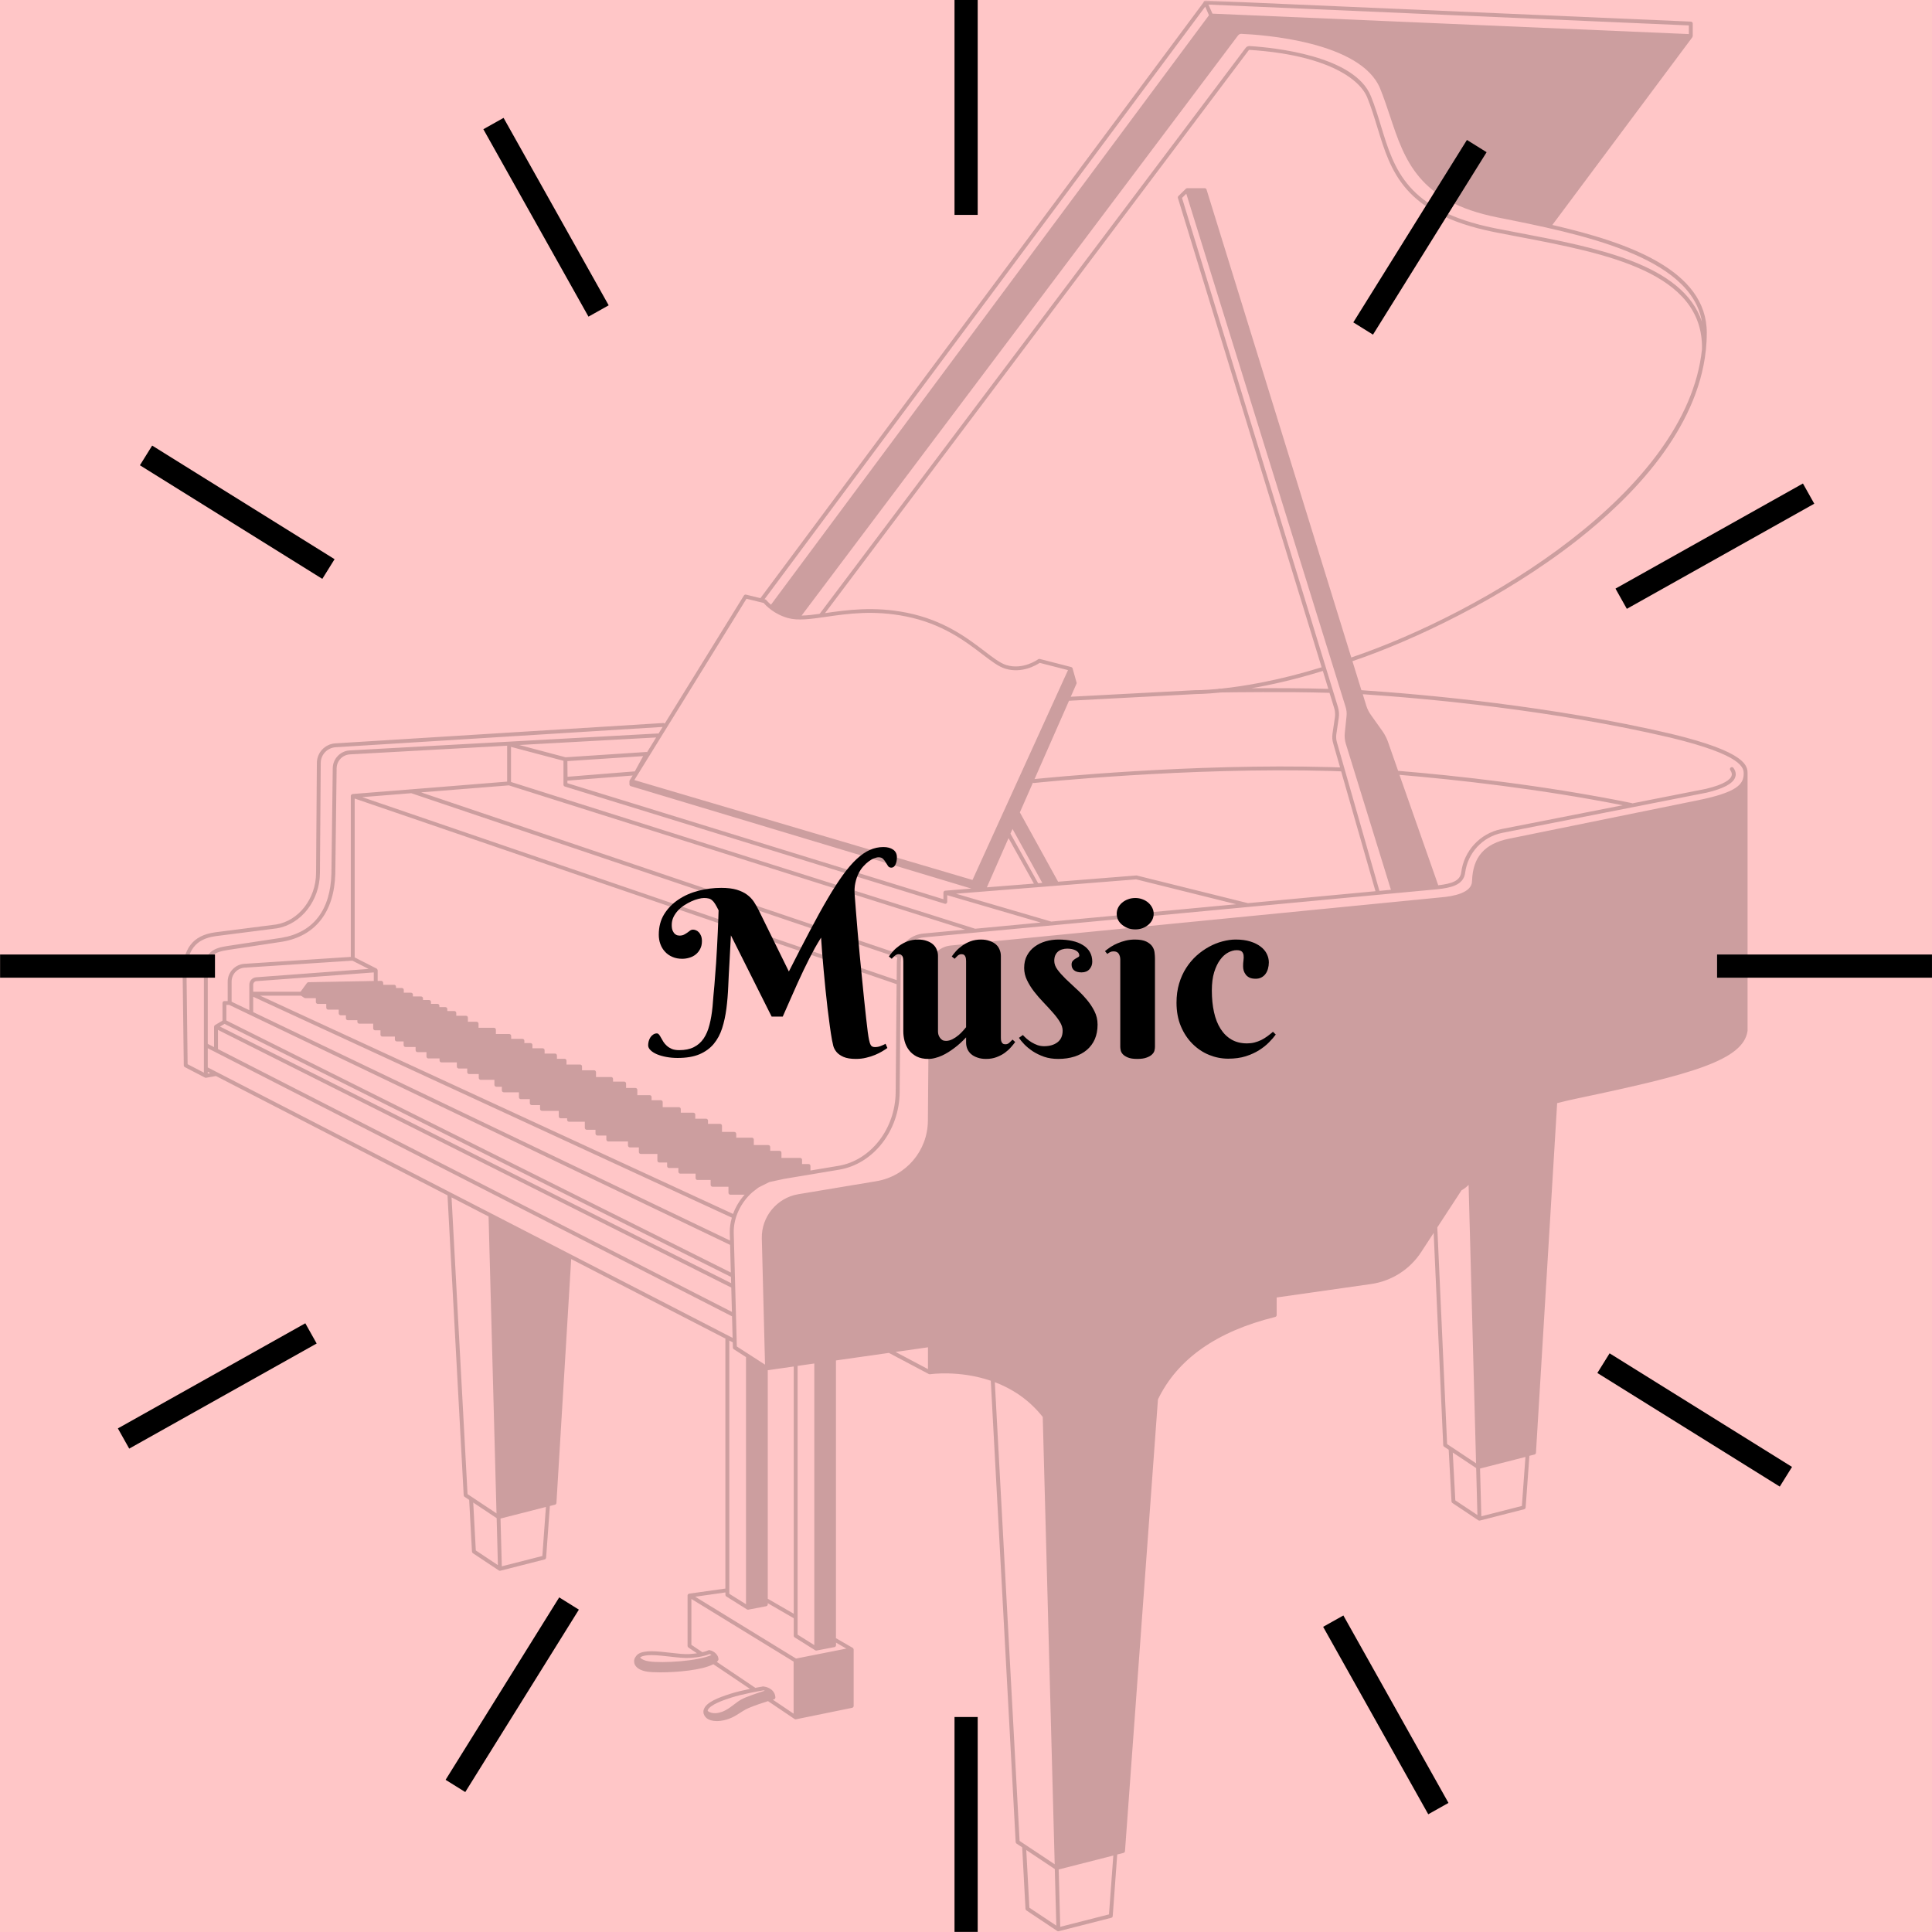 <svg xmlns="http://www.w3.org/2000/svg" xmlns:xlink="http://www.w3.org/1999/xlink" width="500" zoomAndPan="magnify" viewBox="0 0 375 375" height="500" preserveAspectRatio="xMidYMid meet" version="1.0"><defs><filter x="0%" y="0%" width="100%" height="100%" id="857bd4ec69"><feColorMatrix values="0 0 0 0 1 0 0 0 0 1 0 0 0 0 1 0 0 0 1 0" color-interpolation-filters="sRGB"/></filter><g/><clipPath id="3d677ca247"><path d="M 185.27 333.27 L 189.77 333.27 L 189.77 375 L 185.27 375 Z M 185.27 333.27 " clip-rule="nonzero"/></clipPath><clipPath id="a3a8fa9f82"><path d="M 185.27 0 L 189.77 0 L 189.77 41.73 L 185.27 41.73 Z M 185.27 0 " clip-rule="nonzero"/></clipPath><clipPath id="fa42c77f44"><path d="M 0 185.27 L 41.727 185.27 L 41.727 189.766 L 0 189.766 Z M 0 185.27 " clip-rule="nonzero"/></clipPath><clipPath id="f2f99ac2b5"><path d="M 333.266 185.27 L 374.996 185.27 L 374.996 189.766 L 333.266 189.766 Z M 333.266 185.27 " clip-rule="nonzero"/></clipPath><clipPath id="e60b71e253"><path d="M 86 310 L 113 310 L 113 348 L 86 348 Z M 86 310 " clip-rule="nonzero"/></clipPath><clipPath id="1b47e44c7f"><path d="M 112.359 312.43 L 90.297 347.855 L 86.48 345.477 L 108.543 310.051 Z M 112.359 312.43 " clip-rule="nonzero"/></clipPath><clipPath id="21ced4af18"><path d="M 262 27 L 289 27 L 289 65 L 262 65 Z M 262 27 " clip-rule="nonzero"/></clipPath><clipPath id="6328dec90b"><path d="M 288.551 29.543 L 266.488 64.965 L 262.668 62.586 L 284.73 27.164 Z M 288.551 29.543 " clip-rule="nonzero"/></clipPath><clipPath id="ef314950ac"><path d="M 27 86 L 65 86 L 65 113 L 27 113 Z M 27 86 " clip-rule="nonzero"/></clipPath><clipPath id="21b19aaed2"><path d="M 62.562 112.359 L 27.141 90.297 L 29.52 86.477 L 64.941 108.539 Z M 62.562 112.359 " clip-rule="nonzero"/></clipPath><clipPath id="c6900797f9"><path d="M 310 262 L 348 262 L 348 289 L 310 289 Z M 310 262 " clip-rule="nonzero"/></clipPath><clipPath id="e6c56584c8"><path d="M 345.453 288.547 L 310.027 266.484 L 312.406 262.668 L 347.832 284.73 Z M 345.453 288.547 " clip-rule="nonzero"/></clipPath><clipPath id="bc5d9a9b86"><path d="M 22 256 L 62 256 L 62 282 L 22 282 Z M 22 256 " clip-rule="nonzero"/></clipPath><clipPath id="a1be2e842e"><path d="M 61.465 260.773 L 25.066 281.184 L 22.863 277.262 L 59.262 256.848 Z M 61.465 260.773 " clip-rule="nonzero"/></clipPath><clipPath id="07cc43659f"><path d="M 313 93 L 353 93 L 353 119 L 313 119 Z M 313 93 " clip-rule="nonzero"/></clipPath><clipPath id="71e505c31a"><path d="M 352.148 97.77 L 315.75 118.184 L 313.551 114.258 L 349.949 93.848 Z M 352.148 97.77 " clip-rule="nonzero"/></clipPath><clipPath id="aa4a1bb508"><path d="M 93 22 L 119 22 L 119 62 L 93 62 Z M 93 22 " clip-rule="nonzero"/></clipPath><clipPath id="0987b24258"><path d="M 114.223 61.461 L 93.809 25.062 L 97.734 22.863 L 118.145 59.262 Z M 114.223 61.461 " clip-rule="nonzero"/></clipPath><clipPath id="c93f691364"><path d="M 256 313 L 282 313 L 282 353 L 256 353 Z M 256 313 " clip-rule="nonzero"/></clipPath><clipPath id="c980222383"><path d="M 277.223 352.148 L 256.812 315.75 L 260.738 313.547 L 281.148 349.945 Z M 277.223 352.148 " clip-rule="nonzero"/></clipPath><mask id="7d45105641"><g filter="url(#857bd4ec69)"><rect x="-37.5" width="450" fill="#000000" y="-37.5" height="450" fill-opacity="0.2"/></g></mask><clipPath id="c90900e43b"><path d="M 0.453 0 L 304.203 0 L 304.203 375 L 0.453 375 Z M 0.453 0 " clip-rule="nonzero"/></clipPath><clipPath id="83478638bf"><rect x="0" width="306" y="0" height="375"/></clipPath></defs><rect x="-37.5" width="450" fill="#ffffff" y="-37.5" height="450" fill-opacity="1"/><rect x="-37.5" width="450" fill="#ffc6c7" y="-37.5" height="450" fill-opacity="1"/><g clip-path="url(#3d677ca247)"><path fill="#000000" d="M 202.516 333.27 L 202.516 374.98 L 172.52 374.98 L 172.52 333.27 Z M 202.516 333.27 " fill-opacity="1" fill-rule="nonzero"/></g><g clip-path="url(#a3a8fa9f82)"><path fill="#000000" d="M 202.516 0 L 202.516 41.711 L 172.52 41.711 L 172.52 0 Z M 202.516 0 " fill-opacity="1" fill-rule="nonzero"/></g><g clip-path="url(#fa42c77f44)"><path fill="#000000" d="M 41.727 202.516 L 0.016 202.516 L 0.016 172.52 L 41.727 172.52 Z M 41.727 202.516 " fill-opacity="1" fill-rule="nonzero"/></g><g clip-path="url(#f2f99ac2b5)"><path fill="#000000" d="M 374.996 202.516 L 333.285 202.516 L 333.285 172.52 L 374.996 172.52 Z M 374.996 202.516 " fill-opacity="1" fill-rule="nonzero"/></g><g clip-path="url(#e60b71e253)"><g clip-path="url(#1b47e44c7f)"><path fill="#000000" d="M 123.184 319.172 L 101.129 354.578 L 75.668 338.719 L 97.719 303.312 Z M 123.184 319.172 " fill-opacity="1" fill-rule="nonzero"/></g></g><g clip-path="url(#21ced4af18)"><g clip-path="url(#6328dec90b)"><path fill="#000000" d="M 299.371 36.281 L 277.316 71.691 L 251.855 55.832 L 273.91 20.426 Z M 299.371 36.281 " fill-opacity="1" fill-rule="nonzero"/></g></g><g clip-path="url(#ef314950ac)"><g clip-path="url(#21b19aaed2)"><path fill="#000000" d="M 55.824 123.18 L 20.418 101.129 L 36.273 75.668 L 71.684 97.719 Z M 55.824 123.18 " fill-opacity="1" fill-rule="nonzero"/></g></g><g clip-path="url(#c6900797f9)"><g clip-path="url(#e6c56584c8)"><path fill="#000000" d="M 338.711 299.371 L 303.305 277.316 L 319.164 251.855 L 354.57 273.906 Z M 338.711 299.371 " fill-opacity="1" fill-rule="nonzero"/></g></g><g clip-path="url(#bc5d9a9b86)"><g clip-path="url(#a1be2e842e)"><path fill="#000000" d="M 67.699 271.895 L 31.316 292.297 L 16.645 266.133 L 53.027 245.73 Z M 67.699 271.895 " fill-opacity="1" fill-rule="nonzero"/></g></g><g clip-path="url(#07cc43659f)"><g clip-path="url(#71e505c31a)"><path fill="#000000" d="M 358.383 108.891 L 322 129.293 L 307.332 103.129 L 343.715 82.727 Z M 358.383 108.891 " fill-opacity="1" fill-rule="nonzero"/></g></g><g clip-path="url(#aa4a1bb508)"><g clip-path="url(#0987b24258)"><path fill="#000000" d="M 103.102 67.699 L 82.699 31.316 L 108.863 16.645 L 129.266 53.027 Z M 103.102 67.699 " fill-opacity="1" fill-rule="nonzero"/></g></g><g clip-path="url(#c93f691364)"><g clip-path="url(#c980222383)"><path fill="#000000" d="M 266.105 358.383 L 245.703 322 L 271.867 307.328 L 292.27 343.711 Z M 266.105 358.383 " fill-opacity="1" fill-rule="nonzero"/></g></g><g fill="#000000" fill-opacity="1"><g transform="translate(127.15, 205.177)"><g><path d="M 22.625 -7.859 L 14.719 -23.625 L 14.438 -18.328 C 14.344 -16.785 14.266 -15.254 14.203 -13.734 C 14.141 -12.223 14.02 -10.781 13.844 -9.406 C 13.664 -8.039 13.391 -6.77 13.016 -5.594 C 12.641 -4.426 12.098 -3.414 11.391 -2.562 C 10.68 -1.707 9.758 -1.035 8.625 -0.547 C 7.488 -0.066 6.07 0.172 4.375 0.172 C 3.625 0.172 2.906 0.109 2.219 -0.016 C 1.531 -0.141 0.922 -0.312 0.391 -0.531 C -0.129 -0.75 -0.547 -1.008 -0.859 -1.312 C -1.18 -1.613 -1.344 -1.938 -1.344 -2.281 C -1.344 -2.551 -1.305 -2.82 -1.234 -3.094 C -1.16 -3.363 -1.051 -3.609 -0.906 -3.828 C -0.758 -4.055 -0.578 -4.238 -0.359 -4.375 C -0.148 -4.52 0.086 -4.594 0.359 -4.594 C 0.516 -4.594 0.656 -4.508 0.781 -4.344 C 0.906 -4.188 1.031 -3.988 1.156 -3.75 C 1.289 -3.508 1.441 -3.25 1.609 -2.969 C 1.785 -2.688 2.008 -2.426 2.281 -2.188 C 2.551 -1.945 2.875 -1.742 3.25 -1.578 C 3.633 -1.422 4.113 -1.344 4.688 -1.344 C 5.812 -1.344 6.754 -1.535 7.516 -1.922 C 8.285 -2.305 8.922 -2.863 9.422 -3.594 C 9.922 -4.332 10.301 -5.223 10.562 -6.266 C 10.832 -7.305 11.031 -8.484 11.156 -9.797 C 11.219 -10.535 11.273 -11.242 11.328 -11.922 C 11.391 -12.598 11.453 -13.273 11.516 -13.953 C 11.578 -14.629 11.629 -15.312 11.672 -16 C 11.723 -16.695 11.781 -17.438 11.844 -18.219 C 11.914 -19.344 11.977 -20.414 12.031 -21.438 C 12.094 -22.457 12.141 -23.406 12.172 -24.281 C 12.211 -25.156 12.242 -25.941 12.266 -26.641 C 12.297 -27.348 12.316 -27.961 12.328 -28.484 C 12.078 -28.992 11.852 -29.406 11.656 -29.719 C 11.469 -30.031 11.27 -30.27 11.062 -30.438 C 10.863 -30.613 10.641 -30.727 10.391 -30.781 C 10.141 -30.844 9.844 -30.875 9.5 -30.875 C 9.195 -30.875 8.828 -30.816 8.391 -30.703 C 7.961 -30.598 7.52 -30.441 7.062 -30.234 C 6.602 -30.023 6.141 -29.77 5.672 -29.469 C 5.211 -29.176 4.801 -28.832 4.438 -28.438 C 4.082 -28.051 3.789 -27.625 3.562 -27.156 C 3.344 -26.688 3.234 -26.18 3.234 -25.641 C 3.234 -25.172 3.297 -24.797 3.422 -24.516 C 3.547 -24.242 3.691 -24.035 3.859 -23.891 C 4.023 -23.754 4.191 -23.664 4.359 -23.625 C 4.523 -23.594 4.645 -23.578 4.719 -23.578 C 5.094 -23.578 5.395 -23.641 5.625 -23.766 C 5.863 -23.891 6.078 -24.02 6.266 -24.156 C 6.453 -24.301 6.629 -24.43 6.797 -24.547 C 6.961 -24.672 7.16 -24.734 7.391 -24.734 C 7.555 -24.734 7.738 -24.691 7.938 -24.609 C 8.133 -24.535 8.316 -24.41 8.484 -24.234 C 8.66 -24.055 8.805 -23.82 8.922 -23.531 C 9.035 -23.25 9.094 -22.906 9.094 -22.5 C 9.094 -21.914 8.977 -21.41 8.75 -20.984 C 8.531 -20.555 8.238 -20.195 7.875 -19.906 C 7.52 -19.625 7.109 -19.414 6.641 -19.281 C 6.18 -19.145 5.727 -19.078 5.281 -19.078 C 4.57 -19.078 3.938 -19.195 3.375 -19.438 C 2.812 -19.676 2.332 -20.008 1.938 -20.438 C 1.539 -20.863 1.238 -21.359 1.031 -21.922 C 0.82 -22.492 0.719 -23.102 0.719 -23.75 C 0.719 -25.27 1.066 -26.598 1.766 -27.734 C 2.473 -28.867 3.398 -29.816 4.547 -30.578 C 5.691 -31.348 6.984 -31.914 8.422 -32.281 C 9.867 -32.656 11.336 -32.844 12.828 -32.844 C 14.035 -32.844 15.039 -32.723 15.844 -32.484 C 16.645 -32.242 17.316 -31.922 17.859 -31.516 C 18.398 -31.117 18.848 -30.648 19.203 -30.109 C 19.555 -29.566 19.879 -28.992 20.172 -28.391 L 25.969 -16.609 C 27.477 -19.586 28.852 -22.25 30.094 -24.594 C 31.332 -26.945 32.477 -29.016 33.531 -30.797 C 34.582 -32.586 35.566 -34.113 36.484 -35.375 C 37.398 -36.633 38.285 -37.66 39.141 -38.453 C 40.004 -39.254 40.852 -39.836 41.688 -40.203 C 42.531 -40.578 43.406 -40.766 44.312 -40.766 C 45.094 -40.766 45.723 -40.598 46.203 -40.266 C 46.691 -39.93 46.938 -39.438 46.938 -38.781 C 46.938 -38.195 46.836 -37.711 46.641 -37.328 C 46.453 -36.953 46.191 -36.766 45.859 -36.766 C 45.578 -36.766 45.363 -36.867 45.219 -37.078 C 45.07 -37.285 44.926 -37.516 44.781 -37.766 C 44.645 -38.016 44.473 -38.242 44.266 -38.453 C 44.066 -38.672 43.77 -38.781 43.375 -38.781 C 43.133 -38.781 42.848 -38.711 42.516 -38.578 C 42.18 -38.453 41.832 -38.254 41.469 -37.984 C 41.113 -37.723 40.758 -37.395 40.406 -37 C 40.051 -36.602 39.742 -36.141 39.484 -35.609 C 39.223 -35.086 39.02 -34.488 38.875 -33.812 C 38.727 -33.145 38.68 -32.406 38.734 -31.594 C 38.797 -30.676 38.879 -29.598 38.984 -28.359 C 39.086 -27.117 39.195 -25.789 39.312 -24.375 C 39.438 -22.969 39.566 -21.508 39.703 -20 C 39.848 -18.488 39.992 -17 40.141 -15.531 C 40.285 -14.07 40.426 -12.664 40.562 -11.312 C 40.707 -9.969 40.836 -8.75 40.953 -7.656 C 41.078 -6.562 41.188 -5.633 41.281 -4.875 C 41.383 -4.125 41.469 -3.613 41.531 -3.344 C 41.613 -2.914 41.727 -2.57 41.875 -2.312 C 42.02 -2.062 42.285 -1.938 42.672 -1.938 C 43.066 -1.938 43.438 -2.004 43.781 -2.141 C 44.133 -2.273 44.453 -2.422 44.734 -2.578 L 45.094 -1.766 C 44.82 -1.566 44.484 -1.348 44.078 -1.109 C 43.68 -0.867 43.223 -0.641 42.703 -0.422 C 42.18 -0.203 41.609 -0.02 40.984 0.125 C 40.367 0.281 39.703 0.359 38.984 0.359 C 37.973 0.359 37.172 0.227 36.578 -0.031 C 35.992 -0.289 35.547 -0.602 35.234 -0.969 C 34.922 -1.344 34.707 -1.738 34.594 -2.156 C 34.488 -2.582 34.406 -2.961 34.344 -3.297 C 34.207 -4.047 34.066 -4.945 33.922 -6 C 33.773 -7.051 33.629 -8.18 33.484 -9.391 C 33.348 -10.598 33.211 -11.844 33.078 -13.125 C 32.953 -14.406 32.832 -15.656 32.719 -16.875 C 32.613 -18.102 32.516 -19.258 32.422 -20.344 C 32.336 -21.426 32.27 -22.375 32.219 -23.188 C 31.77 -22.469 31.359 -21.773 30.984 -21.109 C 30.617 -20.441 30.258 -19.758 29.906 -19.062 C 29.551 -18.363 29.191 -17.633 28.828 -16.875 C 28.461 -16.113 28.078 -15.285 27.672 -14.391 C 27.273 -13.492 26.836 -12.508 26.359 -11.438 C 25.879 -10.375 25.352 -9.18 24.781 -7.859 Z M 22.625 -7.859 "/></g></g></g><g fill="#000000" fill-opacity="1"><g transform="translate(172.315, 205.177)"><g><path d="M 21.953 -3.828 C 21.953 -3.691 21.957 -3.547 21.969 -3.391 C 21.988 -3.242 22.023 -3.098 22.078 -2.953 C 22.141 -2.816 22.227 -2.703 22.344 -2.609 C 22.457 -2.523 22.629 -2.484 22.859 -2.484 C 23.129 -2.484 23.375 -2.582 23.594 -2.781 C 23.812 -2.977 24.02 -3.18 24.219 -3.391 L 24.734 -2.922 C 24.516 -2.617 24.238 -2.281 23.906 -1.906 C 23.582 -1.531 23.188 -1.172 22.719 -0.828 C 22.25 -0.492 21.711 -0.211 21.109 0.016 C 20.516 0.242 19.836 0.359 19.078 0.359 C 18.43 0.359 17.867 0.27 17.391 0.094 C 16.91 -0.07 16.504 -0.297 16.172 -0.578 C 15.848 -0.867 15.602 -1.207 15.438 -1.594 C 15.281 -1.977 15.203 -2.391 15.203 -2.828 L 15.203 -3.828 C 14.473 -3.035 13.703 -2.336 12.891 -1.734 C 12.547 -1.473 12.176 -1.219 11.781 -0.969 C 11.383 -0.719 10.973 -0.492 10.547 -0.297 C 10.117 -0.098 9.676 0.055 9.219 0.172 C 8.77 0.297 8.316 0.359 7.859 0.359 C 6.984 0.359 6.234 0.203 5.609 -0.109 C 4.992 -0.43 4.492 -0.848 4.109 -1.359 C 3.723 -1.867 3.441 -2.445 3.266 -3.094 C 3.098 -3.738 3.016 -4.383 3.016 -5.031 L 3.016 -18.641 C 3.016 -18.766 3.004 -18.906 2.984 -19.062 C 2.973 -19.219 2.938 -19.363 2.875 -19.5 C 2.82 -19.633 2.734 -19.742 2.609 -19.828 C 2.492 -19.922 2.328 -19.969 2.109 -19.969 C 1.848 -19.969 1.602 -19.867 1.375 -19.672 C 1.145 -19.473 0.941 -19.273 0.766 -19.078 L 0.219 -19.531 C 0.438 -19.844 0.707 -20.18 1.031 -20.547 C 1.363 -20.922 1.766 -21.273 2.234 -21.609 C 2.703 -21.953 3.238 -22.238 3.844 -22.469 C 4.457 -22.695 5.141 -22.812 5.891 -22.812 C 6.535 -22.812 7.098 -22.723 7.578 -22.547 C 8.066 -22.379 8.469 -22.156 8.781 -21.875 C 9.102 -21.594 9.344 -21.254 9.5 -20.859 C 9.664 -20.473 9.75 -20.062 9.75 -19.625 L 9.75 -4.938 C 9.75 -4.738 9.781 -4.531 9.844 -4.312 C 9.914 -4.102 10.016 -3.91 10.141 -3.734 C 10.266 -3.555 10.422 -3.41 10.609 -3.297 C 10.805 -3.191 11.035 -3.141 11.297 -3.141 C 11.723 -3.141 12.145 -3.25 12.562 -3.469 C 12.988 -3.688 13.379 -3.945 13.734 -4.25 C 14.086 -4.551 14.391 -4.848 14.641 -5.141 C 14.898 -5.43 15.086 -5.648 15.203 -5.797 L 15.203 -18.641 C 15.203 -18.766 15.191 -18.906 15.172 -19.062 C 15.16 -19.219 15.125 -19.363 15.062 -19.5 C 15.008 -19.633 14.926 -19.742 14.812 -19.828 C 14.695 -19.922 14.523 -19.969 14.297 -19.969 C 14.035 -19.969 13.789 -19.867 13.562 -19.672 C 13.344 -19.473 13.145 -19.273 12.969 -19.078 L 12.422 -19.531 C 12.641 -19.844 12.91 -20.18 13.234 -20.547 C 13.566 -20.922 13.969 -21.273 14.438 -21.609 C 14.906 -21.953 15.441 -22.238 16.047 -22.469 C 16.66 -22.695 17.336 -22.812 18.078 -22.812 C 18.723 -22.812 19.285 -22.723 19.766 -22.547 C 20.254 -22.379 20.66 -22.156 20.984 -21.875 C 21.305 -21.594 21.547 -21.254 21.703 -20.859 C 21.867 -20.473 21.953 -20.062 21.953 -19.625 Z M 21.953 -3.828 "/></g></g></g><g fill="#000000" fill-opacity="1"><g transform="translate(197.336, 205.177)"><g><path d="M 9.797 -21.047 C 9.461 -21.047 9.145 -21 8.844 -20.906 C 8.539 -20.82 8.27 -20.68 8.031 -20.484 C 7.801 -20.285 7.617 -20.035 7.484 -19.734 C 7.359 -19.441 7.297 -19.086 7.297 -18.672 C 7.297 -18.098 7.504 -17.531 7.922 -16.969 C 8.336 -16.406 8.859 -15.816 9.484 -15.203 C 10.109 -14.598 10.781 -13.969 11.5 -13.312 C 12.227 -12.664 12.898 -11.977 13.516 -11.25 C 14.141 -10.531 14.66 -9.758 15.078 -8.938 C 15.492 -8.125 15.703 -7.25 15.703 -6.312 C 15.703 -5.25 15.523 -4.305 15.172 -3.484 C 14.816 -2.672 14.305 -1.977 13.641 -1.406 C 12.973 -0.832 12.164 -0.395 11.219 -0.094 C 10.27 0.207 9.219 0.359 8.062 0.359 C 7.051 0.359 6.133 0.219 5.312 -0.062 C 4.5 -0.352 3.77 -0.707 3.125 -1.125 C 2.488 -1.551 1.941 -2 1.484 -2.469 C 1.035 -2.938 0.688 -3.359 0.438 -3.734 L 1.203 -4.281 C 1.398 -4.062 1.645 -3.82 1.938 -3.562 C 2.227 -3.312 2.551 -3.078 2.906 -2.859 C 3.27 -2.641 3.656 -2.457 4.062 -2.312 C 4.477 -2.176 4.895 -2.109 5.312 -2.109 C 6.375 -2.109 7.238 -2.359 7.906 -2.859 C 8.582 -3.367 8.922 -4.125 8.922 -5.125 C 8.922 -5.676 8.738 -6.25 8.375 -6.844 C 8.008 -7.438 7.547 -8.047 6.984 -8.672 C 6.43 -9.305 5.832 -9.957 5.188 -10.625 C 4.539 -11.301 3.938 -12 3.375 -12.719 C 2.82 -13.438 2.363 -14.176 2 -14.938 C 1.633 -15.695 1.453 -16.488 1.453 -17.312 C 1.453 -18.238 1.641 -19.047 2.016 -19.734 C 2.391 -20.422 2.883 -20.988 3.5 -21.438 C 4.125 -21.895 4.832 -22.238 5.625 -22.469 C 6.426 -22.695 7.254 -22.812 8.109 -22.812 C 9.086 -22.812 9.977 -22.723 10.781 -22.547 C 11.594 -22.367 12.285 -22.098 12.859 -21.734 C 13.441 -21.379 13.891 -20.93 14.203 -20.391 C 14.516 -19.848 14.672 -19.219 14.672 -18.5 C 14.672 -17.945 14.488 -17.461 14.125 -17.047 C 13.758 -16.641 13.25 -16.438 12.594 -16.438 C 11.957 -16.438 11.473 -16.57 11.141 -16.844 C 10.816 -17.113 10.656 -17.484 10.656 -17.953 C 10.656 -18.254 10.734 -18.492 10.891 -18.672 C 11.047 -18.848 11.219 -18.988 11.406 -19.094 C 11.594 -19.207 11.766 -19.305 11.922 -19.391 C 12.078 -19.473 12.156 -19.578 12.156 -19.703 C 12.156 -20.117 11.93 -20.445 11.484 -20.688 C 11.047 -20.926 10.484 -21.047 9.797 -21.047 Z M 9.797 -21.047 "/></g></g></g><g fill="#000000" fill-opacity="1"><g transform="translate(214.428, 205.177)"><g><path d="M 9.75 -1.984 C 9.75 -1.785 9.719 -1.551 9.656 -1.281 C 9.594 -1.008 9.438 -0.754 9.188 -0.516 C 8.945 -0.273 8.598 -0.07 8.141 0.094 C 7.691 0.27 7.082 0.359 6.312 0.359 C 5.531 0.359 4.922 0.266 4.484 0.078 C 4.047 -0.109 3.719 -0.32 3.5 -0.562 C 3.281 -0.812 3.145 -1.066 3.094 -1.328 C 3.039 -1.598 3.016 -1.816 3.016 -1.984 L 3.016 -18.938 C 3.016 -19.363 2.914 -19.734 2.719 -20.047 C 2.52 -20.359 2.188 -20.516 1.719 -20.516 C 1.469 -20.516 1.254 -20.473 1.078 -20.391 C 0.898 -20.305 0.707 -20.18 0.5 -20.016 L 0.047 -20.562 C 0.379 -20.844 0.754 -21.117 1.172 -21.391 C 1.586 -21.66 2.035 -21.895 2.516 -22.094 C 3.004 -22.301 3.523 -22.473 4.078 -22.609 C 4.641 -22.742 5.227 -22.812 5.844 -22.812 C 6.789 -22.812 7.531 -22.68 8.062 -22.422 C 8.594 -22.16 8.984 -21.844 9.234 -21.469 C 9.484 -21.102 9.629 -20.707 9.672 -20.281 C 9.723 -19.852 9.75 -19.477 9.75 -19.156 Z M 2.328 -27.812 C 2.328 -28.227 2.414 -28.617 2.594 -28.984 C 2.781 -29.359 3.039 -29.688 3.375 -29.969 C 3.707 -30.25 4.086 -30.469 4.516 -30.625 C 4.941 -30.789 5.414 -30.875 5.938 -30.875 C 6.438 -30.875 6.898 -30.789 7.328 -30.625 C 7.754 -30.469 8.129 -30.25 8.453 -29.969 C 8.773 -29.688 9.031 -29.359 9.219 -28.984 C 9.406 -28.617 9.5 -28.227 9.5 -27.812 C 9.5 -27.395 9.406 -27 9.219 -26.625 C 9.031 -26.258 8.773 -25.941 8.453 -25.672 C 8.129 -25.398 7.754 -25.18 7.328 -25.016 C 6.898 -24.859 6.438 -24.781 5.938 -24.781 C 5.414 -24.781 4.941 -24.859 4.516 -25.016 C 4.086 -25.18 3.707 -25.398 3.375 -25.672 C 3.039 -25.941 2.781 -26.258 2.594 -26.625 C 2.414 -27 2.328 -27.395 2.328 -27.812 Z M 2.328 -27.812 "/></g></g></g><g fill="#000000" fill-opacity="1"><g transform="translate(227.016, 205.177)"><g><path d="M 16.703 -15.203 C 16.242 -15.203 15.859 -15.27 15.547 -15.406 C 15.242 -15.551 15 -15.738 14.812 -15.969 C 14.625 -16.207 14.484 -16.469 14.391 -16.75 C 14.305 -17.039 14.266 -17.336 14.266 -17.641 C 14.266 -18.035 14.289 -18.414 14.344 -18.781 C 14.395 -19.156 14.398 -19.488 14.359 -19.781 C 14.316 -20.07 14.203 -20.305 14.016 -20.484 C 13.828 -20.66 13.492 -20.75 13.016 -20.75 C 12.492 -20.75 11.945 -20.598 11.375 -20.297 C 10.812 -20.004 10.297 -19.539 9.828 -18.906 C 9.359 -18.281 8.969 -17.473 8.656 -16.484 C 8.352 -15.492 8.203 -14.305 8.203 -12.922 C 8.203 -11.379 8.344 -9.973 8.625 -8.703 C 8.906 -7.441 9.332 -6.363 9.906 -5.469 C 10.477 -4.57 11.188 -3.879 12.031 -3.391 C 12.883 -2.898 13.883 -2.656 15.031 -2.656 C 15.539 -2.656 16.023 -2.711 16.484 -2.828 C 16.953 -2.953 17.391 -3.113 17.797 -3.312 C 18.203 -3.52 18.594 -3.758 18.969 -4.031 C 19.344 -4.301 19.707 -4.594 20.062 -4.906 L 20.609 -4.375 C 20.273 -3.914 19.844 -3.414 19.312 -2.875 C 18.781 -2.332 18.141 -1.82 17.391 -1.344 C 16.648 -0.875 15.781 -0.477 14.781 -0.156 C 13.789 0.156 12.656 0.312 11.375 0.312 C 10.102 0.312 8.863 0.066 7.656 -0.422 C 6.445 -0.922 5.375 -1.641 4.438 -2.578 C 3.5 -3.516 2.75 -4.648 2.188 -5.984 C 1.625 -7.328 1.344 -8.852 1.344 -10.562 C 1.344 -11.895 1.508 -13.125 1.844 -14.25 C 2.176 -15.375 2.633 -16.391 3.219 -17.297 C 3.801 -18.203 4.473 -19 5.234 -19.688 C 6.004 -20.375 6.812 -20.945 7.656 -21.406 C 8.508 -21.875 9.379 -22.223 10.266 -22.453 C 11.16 -22.691 12.016 -22.812 12.828 -22.812 C 13.91 -22.812 14.852 -22.688 15.656 -22.438 C 16.469 -22.188 17.141 -21.852 17.672 -21.438 C 18.211 -21.031 18.613 -20.555 18.875 -20.016 C 19.133 -19.484 19.266 -18.938 19.266 -18.375 C 19.266 -17.945 19.207 -17.535 19.094 -17.141 C 18.988 -16.754 18.828 -16.414 18.609 -16.125 C 18.398 -15.844 18.133 -15.617 17.812 -15.453 C 17.5 -15.285 17.129 -15.203 16.703 -15.203 Z M 16.703 -15.203 "/></g></g></g><g mask="url(#7d45105641)"><g transform="matrix(1, 0, 0, 1, 35, 0)"><g clip-path="url(#83478638bf)"><g clip-path="url(#c90900e43b)"><path fill="#000000" d="M 289.359 142.434 C 266.211 137.016 241.863 134.809 229.25 133.969 L 227.508 128.336 C 239.176 124.391 256.715 116.164 271.16 104.836 C 281.855 96.445 294.469 83.449 296.105 67.953 C 296.105 67.938 296.113 67.93 296.113 67.922 C 296.113 67.914 296.113 67.902 296.113 67.895 C 296.223 66.801 296.285 65.699 296.285 64.582 C 296.285 52.457 281.133 47.074 266.309 43.664 L 293.48 7.234 C 293.488 7.227 293.488 7.219 293.488 7.203 C 293.512 7.164 293.535 7.121 293.543 7.074 C 293.543 7.059 293.551 7.047 293.551 7.031 C 293.551 7.023 293.559 7.016 293.559 7.008 L 293.559 4.57 C 293.559 4.367 293.398 4.203 293.195 4.195 L 199.07 0.113 C 199.055 0.113 199.043 0.121 199.027 0.121 C 198.957 0.113 198.891 0.113 198.824 0.145 C 198.688 0.203 198.613 0.324 198.605 0.461 L 112.594 116.105 L 109.801 115.418 C 109.641 115.383 109.477 115.449 109.395 115.586 L 94.02 140.449 C 93.945 140.375 93.848 140.336 93.734 140.336 L 30.074 144.289 C 28.086 144.41 26.52 146.07 26.504 148.07 L 26.348 169.477 C 26.309 174.434 22.977 178.719 18.621 179.441 L 6.695 180.969 C 2.375 181.594 0.453 184.145 0.453 189.242 L 0.672 206.797 C 0.672 206.934 0.758 207.062 0.875 207.129 L 4.781 209.16 C 4.789 209.16 4.793 209.16 4.793 209.164 C 4.84 209.188 4.895 209.203 4.953 209.203 C 4.977 209.203 5 209.203 5.02 209.195 L 6.914 208.855 L 51.859 232.016 L 55.004 290.238 C 55.012 290.359 55.07 290.465 55.168 290.531 L 56.066 291.129 L 56.609 301.168 C 56.617 301.289 56.676 301.395 56.773 301.465 L 61.824 304.828 C 61.883 304.875 61.957 304.891 62.035 304.891 C 62.062 304.891 62.094 304.891 62.125 304.875 L 70.715 302.688 C 70.871 302.648 70.984 302.512 71 302.348 L 71.73 292.312 L 72.719 292.062 C 72.875 292.027 72.988 291.883 73.004 291.727 L 75.867 244.387 L 105.797 259.816 L 105.797 308.336 L 98.785 309.324 C 98.746 309.332 98.707 309.348 98.672 309.363 C 98.664 309.363 98.656 309.363 98.648 309.371 C 98.594 309.398 98.559 309.445 98.52 309.492 C 98.512 309.504 98.504 309.52 98.496 309.527 C 98.473 309.566 98.469 309.609 98.461 309.656 C 98.461 309.664 98.453 309.68 98.453 309.688 L 98.453 319.465 C 98.453 319.59 98.512 319.703 98.617 319.781 L 100.281 320.902 C 99.852 320.965 99.371 321.016 98.805 321.055 C 97.832 321.117 96.516 320.957 95.121 320.797 C 92.629 320.512 90.059 320.219 88.836 321.07 C 88.602 321.25 88.438 321.461 88.309 321.672 C 88.277 321.727 88.242 321.781 88.211 321.832 C 88.172 321.914 88.152 322 88.129 322.09 C 88.113 322.148 88.098 322.203 88.09 322.254 C 88.074 322.336 88.074 322.414 88.082 322.496 C 88.082 322.562 88.09 322.633 88.105 322.707 C 88.113 322.754 88.105 322.789 88.121 322.836 C 88.129 322.875 88.152 322.91 88.168 322.957 C 88.172 322.973 88.172 322.988 88.172 322.992 C 88.18 323.008 88.188 323.023 88.195 323.047 C 88.219 323.105 88.25 323.168 88.285 323.219 C 88.309 323.258 88.332 323.297 88.363 323.332 C 88.398 323.379 88.43 323.43 88.469 323.477 C 88.504 323.523 88.551 323.566 88.594 323.605 C 88.633 323.645 88.672 323.672 88.707 323.711 C 88.77 323.762 88.828 323.809 88.898 323.855 C 88.934 323.875 88.965 323.898 89.004 323.922 C 89.078 323.973 89.168 324.02 89.25 324.059 C 89.281 324.074 89.312 324.086 89.348 324.102 C 89.445 324.148 89.547 324.188 89.652 324.223 C 89.68 324.238 89.711 324.246 89.75 324.262 C 89.863 324.301 89.973 324.328 90.094 324.359 C 90.125 324.367 90.156 324.375 90.191 324.383 C 90.352 324.418 90.508 324.449 90.676 324.473 C 91.242 324.555 92.137 324.602 93.207 324.602 C 96.449 324.602 101.293 324.172 103.457 323.023 L 110.57 327.812 C 109.316 328.07 107.84 328.41 106.703 328.781 C 104.441 329.512 102.047 330.402 101.609 331.812 C 101.602 331.828 101.594 331.836 101.586 331.852 C 101.578 331.867 101.586 331.879 101.578 331.895 C 101.551 332.016 101.527 332.145 101.527 332.281 C 101.547 332.746 101.762 333.156 102.121 333.465 C 102.59 333.855 103.266 334.062 104.117 334.062 C 104.352 334.062 104.602 334.047 104.863 334.016 C 105.715 333.91 106.426 333.668 107.051 333.383 C 107.676 333.094 108.211 332.746 108.715 332.422 C 109.055 332.203 109.387 331.992 109.73 331.805 C 109.898 331.715 110.109 331.617 110.352 331.512 C 111.398 331.059 112.996 330.531 114.074 330.191 L 119.211 333.652 C 119.219 333.66 119.227 333.652 119.234 333.66 C 119.293 333.699 119.355 333.723 119.422 333.723 C 119.445 333.723 119.477 333.723 119.496 333.715 L 130.395 331.488 C 130.566 331.449 130.695 331.301 130.695 331.117 L 130.695 320.172 C 130.695 320.156 130.688 320.148 130.688 320.137 C 130.688 320.105 130.68 320.074 130.664 320.043 C 130.656 320.023 130.648 320.008 130.637 319.992 C 130.621 319.961 130.598 319.938 130.574 319.918 C 130.566 319.91 130.559 319.895 130.551 319.887 C 130.543 319.879 130.539 319.879 130.531 319.871 C 130.523 319.863 130.516 319.855 130.508 319.848 L 127.258 317.969 L 127.258 264.062 L 137.531 262.598 L 145.301 266.711 C 145.305 266.719 145.32 266.719 145.336 266.719 C 145.367 266.73 145.406 266.738 145.434 266.738 C 145.449 266.738 145.465 266.746 145.48 266.746 C 145.488 266.746 145.496 266.738 145.504 266.738 C 145.52 266.738 145.523 266.746 145.539 266.738 C 145.629 266.727 151.184 265.918 157.309 268 L 162.141 357.543 C 162.148 357.664 162.207 357.77 162.305 357.84 L 163.406 358.57 L 164.047 370.512 C 164.055 370.633 164.113 370.738 164.211 370.805 L 170.203 374.797 C 170.266 374.844 170.34 374.859 170.414 374.859 C 170.445 374.859 170.477 374.859 170.504 374.844 L 180.691 372.246 C 180.852 372.211 180.965 372.074 180.98 371.906 L 181.852 359.957 L 183.074 359.648 C 183.23 359.613 183.344 359.477 183.359 359.309 L 189.758 271.629 C 193.52 263.797 201.172 258.41 212.516 255.621 C 212.68 255.582 212.801 255.434 212.801 255.25 L 212.801 251.84 L 231.121 249.23 C 235.098 248.664 238.648 246.402 240.848 243.031 L 243.273 239.312 L 245.129 280.508 C 245.137 280.629 245.195 280.742 245.293 280.801 L 246.191 281.398 L 246.734 291.43 C 246.738 291.551 246.801 291.656 246.898 291.727 L 251.945 295.09 C 252.016 295.137 252.082 295.148 252.156 295.148 C 252.188 295.148 252.219 295.148 252.25 295.137 L 260.84 292.945 C 260.996 292.91 261.109 292.773 261.125 292.609 L 261.855 282.574 L 262.844 282.324 C 263 282.289 263.113 282.145 263.129 281.984 L 267.242 214.121 C 268.621 213.762 270.078 213.414 271.629 213.105 C 293.18 208.57 303.422 205.809 304.203 200.066 L 304.203 150.164 C 304.195 148.734 304.195 146.008 289.359 142.434 Z M 123.055 319.312 L 119.816 317.285 L 119.816 265.117 L 123.055 264.656 Z M 119.062 313.227 L 114.02 310.312 L 114.02 265.957 L 119.062 265.238 Z M 289.188 143.164 C 303.445 146.605 303.445 149.117 303.445 150.188 C 303.445 152.301 301.988 153.816 294.551 155.332 L 257.898 162.793 C 253.176 163.738 250.883 166.332 250.727 170.926 C 250.719 170.957 250.719 170.98 250.719 171.008 C 250.719 173.34 246.973 173.988 244.734 174.172 C 243.152 174.328 167.582 181.75 149.543 183.523 C 147.16 183.758 145.352 185.742 145.336 188.133 L 145.102 217.547 C 145.059 223.379 140.844 228.312 135.105 229.27 L 119.941 231.797 C 115.805 232.492 112.762 236.172 112.867 240.375 L 113.492 264.875 L 108.016 261.348 L 107.418 239.316 C 107.344 236.332 108.812 233.375 111.059 231.391 L 112.047 230.629 C 112.129 230.574 112.203 230.516 112.285 230.461 L 114.293 229.457 C 114.32 229.449 114.352 229.445 114.375 229.43 L 117.168 228.824 L 121.684 228.07 L 127.887 227.035 C 134.516 225.93 139.566 219.465 139.625 211.996 L 139.836 186.844 C 139.859 184.293 141.789 182.188 144.328 181.949 L 237.492 173.211 L 243.953 172.609 L 243.961 172.609 C 246.535 172.328 249.074 171.848 249.387 169.402 C 249.875 165.547 252.754 162.441 256.559 161.664 L 296.285 153.848 C 299.531 153.07 301.34 152.105 301.793 150.898 C 301.953 150.488 302.02 149.832 301.469 149.059 C 301.348 148.883 301.113 148.844 300.941 148.965 C 300.77 149.086 300.73 149.32 300.852 149.496 C 301.137 149.91 301.219 150.277 301.086 150.633 C 300.836 151.281 299.773 152.242 296.121 153.117 L 281.84 155.93 C 281.801 155.906 281.766 155.883 281.719 155.875 C 264.66 152.406 247.676 150.559 236.379 149.621 L 234.367 143.883 C 234.262 143.586 234.133 143.309 233.996 143.031 C 233.816 142.668 233.613 142.312 233.379 141.98 L 231.098 138.773 C 230.695 138.215 230.395 137.605 230.191 136.957 L 229.508 134.746 C 242.164 135.59 266.273 137.801 289.188 143.164 Z M 75.703 243.445 L 5.328 207.188 L 5.328 203.461 L 107.086 255.5 L 107.199 259.68 Z M 202.023 134.406 C 204.156 134.371 214.449 134.227 223.055 134.477 L 223.969 137.453 C 224.141 138.02 224.188 138.633 224.105 139.219 L 223.637 142.402 C 223.547 143.031 223.582 143.656 223.766 144.266 L 225.105 148.957 L 223.352 148.898 C 196.434 148.145 168.062 150.98 165.805 151.215 L 172.496 136.016 L 197.035 134.723 C 197.074 134.707 198.859 134.73 202.023 134.406 Z M 195.258 37.605 L 226.191 137.258 C 226.363 137.824 226.426 138.406 226.363 138.992 L 226.023 142.273 C 225.949 142.992 226.02 143.699 226.23 144.387 L 234.977 172.707 L 232.746 172.918 L 224.488 144.055 C 224.344 143.551 224.309 143.031 224.383 142.508 L 224.852 139.324 C 224.949 138.625 224.895 137.898 224.691 137.227 L 194.43 38.418 Z M 244.164 171.832 L 236.637 150.398 C 247.555 151.32 263.625 153.078 279.949 156.301 L 256.395 160.93 C 252.27 161.77 249.152 165.141 248.625 169.312 C 248.414 170.98 246.824 171.516 244.164 171.832 Z M 8.578 198.738 L 106.883 247.852 L 106.914 249.059 L 7.711 199.262 Z M 44.824 153.961 L 139.172 185.84 C 139.113 186.164 139.074 186.504 139.074 186.844 L 139.043 190.238 L 35.312 154.723 Z M 33.398 186.465 L 36.551 188.066 L 14.727 189.688 C 13.98 189.742 13.395 190.375 13.395 191.129 L 13.395 196.078 L 9.957 194.434 L 9.957 190.523 C 9.957 189.098 11.062 187.914 12.488 187.824 Z M 37.551 190.41 L 24.867 190.645 C 24.75 190.645 24.645 190.707 24.574 190.805 L 23.34 192.492 L 14.145 192.492 L 14.145 191.129 C 14.145 190.766 14.426 190.465 14.785 190.441 L 37.551 188.746 Z M 106.695 240.789 L 14.145 196.445 L 14.145 193.469 L 107.051 236.348 C 106.77 237.32 106.621 238.328 106.648 239.348 Z M 9.488 195.051 L 106.711 241.633 L 106.855 246.992 L 8.938 198.078 L 8.938 195.051 Z M 7.305 199.902 L 106.938 249.918 L 107.066 254.641 L 7.305 203.621 Z M 107.285 235.621 L 15.488 193.258 L 23.414 193.258 L 24.055 193.68 C 24.117 193.715 24.191 193.738 24.266 193.738 L 26.309 193.738 L 26.309 194.477 C 26.309 194.688 26.473 194.855 26.684 194.855 L 28.328 194.855 L 28.328 195.594 C 28.328 195.805 28.492 195.973 28.703 195.973 L 30.746 195.973 L 30.746 196.688 C 30.746 196.898 30.914 197.066 31.125 197.066 L 32.141 197.066 L 32.141 197.645 C 32.141 197.859 32.305 198.023 32.516 198.023 L 34.363 198.023 L 34.363 198.316 C 34.363 198.527 34.531 198.695 34.742 198.695 L 37.438 198.695 L 37.438 199.609 C 37.438 199.82 37.605 199.984 37.816 199.984 L 38.848 199.984 L 38.848 200.824 C 38.848 201.035 39.012 201.199 39.223 201.199 L 41.645 201.199 L 41.645 201.758 C 41.645 201.969 41.809 202.137 42.02 202.137 L 43.34 202.137 L 43.34 202.844 C 43.34 203.055 43.504 203.223 43.715 203.223 L 45.668 203.223 L 45.668 203.84 C 45.668 204.051 45.832 204.219 46.043 204.219 L 47.777 204.219 L 47.777 205.07 C 47.777 205.281 47.941 205.445 48.152 205.445 L 50.316 205.445 L 50.316 205.832 C 50.316 206.043 50.48 206.207 50.691 206.207 L 53.676 206.207 L 53.676 207.023 C 53.676 207.234 53.844 207.402 54.055 207.402 L 55.688 207.402 L 55.688 208.094 C 55.688 208.305 55.855 208.473 56.066 208.473 L 57.926 208.473 L 57.926 209.211 C 57.926 209.422 58.094 209.59 58.305 209.59 L 60.965 209.59 L 60.965 210.562 C 60.965 210.773 61.129 210.938 61.34 210.938 L 62.41 210.938 L 62.41 211.641 C 62.41 211.852 62.574 212.016 62.785 212.016 L 65.727 212.016 L 65.727 212.969 C 65.727 213.18 65.891 213.344 66.102 213.344 L 67.836 213.344 L 67.836 214.121 C 67.836 214.332 68 214.5 68.211 214.5 L 69.824 214.5 L 69.824 215.238 C 69.824 215.449 69.992 215.617 70.203 215.617 L 73.457 215.617 L 73.457 216.688 C 73.457 216.898 73.621 217.062 73.832 217.062 L 75.078 217.062 L 75.078 217.352 C 75.078 217.562 75.242 217.727 75.453 217.727 L 78.512 217.727 L 78.512 218.914 C 78.512 219.125 78.68 219.289 78.891 219.289 L 80.586 219.289 L 80.586 220.027 C 80.586 220.238 80.75 220.406 80.961 220.406 L 82.695 220.406 L 82.695 221.184 C 82.695 221.395 82.859 221.559 83.07 221.559 L 86.891 221.559 L 86.891 222.336 C 86.891 222.547 87.059 222.715 87.27 222.715 L 89.004 222.715 L 89.004 223.605 C 89.004 223.816 89.168 223.98 89.379 223.98 L 92.598 223.98 L 92.598 225.266 C 92.598 225.477 92.762 225.641 92.973 225.641 L 94.488 225.641 L 94.488 226.336 C 94.488 226.547 94.652 226.711 94.863 226.711 L 96.672 226.711 L 96.672 227.43 C 96.672 227.641 96.84 227.805 97.051 227.805 L 100.012 227.805 L 100.012 228.66 C 100.012 228.871 100.176 229.035 100.387 229.035 L 102.934 229.035 L 102.934 229.973 C 102.934 230.184 103.102 230.348 103.312 230.348 L 106.395 230.348 L 106.395 231.52 C 106.395 231.73 106.559 231.895 106.77 231.895 L 109.52 231.895 C 108.551 232.988 107.781 234.258 107.285 235.621 Z M 121.945 225.938 L 120.68 225.938 L 120.68 225.129 C 120.68 224.918 120.516 224.75 120.305 224.75 L 116.68 224.75 L 116.68 223.746 C 116.68 223.535 116.516 223.371 116.305 223.371 L 114.496 223.371 L 114.496 222.633 C 114.496 222.422 114.328 222.254 114.117 222.254 L 111.316 222.254 L 111.316 221.199 C 111.316 220.988 111.148 220.82 110.938 220.82 L 107.902 220.82 L 107.902 220.082 C 107.902 219.871 107.734 219.703 107.523 219.703 L 105.137 219.703 L 105.137 218.512 C 105.137 218.301 104.969 218.137 104.758 218.137 L 102.422 218.137 L 102.422 217.516 C 102.422 217.305 102.258 217.141 102.047 217.141 L 99.953 217.141 L 99.953 216.348 C 99.953 216.137 99.785 215.969 99.574 215.969 L 97.141 215.969 L 97.141 215.277 C 97.141 215.066 96.977 214.898 96.766 214.898 L 93.629 214.898 L 93.629 213.926 C 93.629 213.715 93.465 213.547 93.254 213.547 L 91.473 213.547 L 91.473 212.945 C 91.473 212.734 91.309 212.566 91.098 212.566 L 88.707 212.566 L 88.707 211.551 C 88.707 211.34 88.543 211.172 88.332 211.172 L 86.523 211.172 L 86.523 210.32 C 86.523 210.109 86.359 209.941 86.148 209.941 L 83.992 209.941 L 83.992 209.422 C 83.992 209.211 83.824 209.047 83.613 209.047 L 80.684 209.047 L 80.684 208.117 C 80.684 207.906 80.52 207.738 80.309 207.738 L 77.973 207.738 L 77.973 207 C 77.973 206.789 77.805 206.625 77.594 206.625 L 74.957 206.625 L 74.957 205.883 C 74.957 205.672 74.789 205.508 74.578 205.508 L 73.102 205.508 L 73.102 204.875 C 73.102 204.66 72.938 204.496 72.727 204.496 L 70.707 204.496 L 70.707 203.848 C 70.707 203.637 70.539 203.469 70.328 203.469 L 68.348 203.469 L 68.348 202.836 C 68.348 202.625 68.184 202.461 67.973 202.461 L 66.781 202.461 L 66.781 202.016 C 66.781 201.805 66.613 201.637 66.402 201.637 L 64.219 201.637 L 64.219 201.078 C 64.219 200.867 64.055 200.703 63.844 200.703 L 61.25 200.703 L 61.25 199.863 C 61.25 199.652 61.082 199.488 60.871 199.488 L 57.883 199.488 L 57.883 198.703 C 57.883 198.492 57.715 198.324 57.504 198.324 L 55.816 198.324 L 55.816 197.535 C 55.816 197.32 55.652 197.156 55.441 197.156 L 53.562 197.156 L 53.562 196.621 C 53.562 196.41 53.398 196.242 53.188 196.242 L 51.824 196.242 L 51.824 195.859 C 51.824 195.648 51.656 195.48 51.445 195.48 L 50.285 195.48 L 50.285 195.227 C 50.285 195.012 50.121 194.848 49.91 194.848 L 48.656 194.848 L 48.656 194.477 C 48.656 194.266 48.492 194.102 48.281 194.102 L 47.105 194.102 L 47.105 193.793 C 47.105 193.582 46.941 193.414 46.73 193.414 L 45.148 193.414 L 45.148 193.059 C 45.148 192.848 44.98 192.684 44.77 192.684 L 43.375 192.684 L 43.375 192.148 C 43.375 191.938 43.211 191.77 43 191.77 L 41.867 191.77 L 41.867 191.52 C 41.867 191.309 41.703 191.145 41.492 191.145 L 39.398 191.145 L 39.367 190.73 C 39.352 190.531 39.188 190.383 38.992 190.383 C 38.992 190.383 38.984 190.383 38.984 190.383 L 38.305 190.398 L 38.305 188.336 C 38.305 188.328 38.297 188.324 38.297 188.316 C 38.297 188.285 38.289 188.246 38.273 188.215 C 38.266 188.203 38.266 188.195 38.258 188.18 C 38.246 188.141 38.215 188.102 38.184 188.066 C 38.176 188.059 38.168 188.059 38.16 188.051 C 38.141 188.027 38.117 188.004 38.086 187.992 L 33.844 185.832 L 33.844 155 L 139.031 191.023 L 138.848 211.988 C 138.789 219.094 134.02 225.242 127.742 226.289 L 122.309 227.195 L 122.309 226.305 C 122.324 226.109 122.152 225.938 121.945 225.938 Z M 139.359 185.109 L 46.73 153.801 L 63.766 152.438 L 152.344 180.438 L 144.242 181.199 C 141.93 181.418 140.055 182.996 139.359 185.109 Z M 154.273 180.266 L 64.188 151.781 L 64.188 144.969 L 74.367 147.668 L 74.367 152.301 C 74.367 152.465 74.473 152.609 74.633 152.664 L 148.375 175.414 C 148.488 175.453 148.613 175.43 148.703 175.355 C 148.797 175.277 148.855 175.172 148.855 175.055 L 148.855 173.754 L 167.008 179.066 Z M 75.129 147.73 L 89.832 146.762 L 88.211 149.734 C 88.195 149.734 88.18 149.727 88.16 149.727 L 75.16 150.77 Z M 169.051 178.879 L 150.559 173.469 L 185.531 170.684 L 204.941 175.512 Z M 160.754 162.68 L 165.676 171.508 L 156.551 172.23 Z M 166.504 171.438 L 161.129 161.812 L 161.531 160.902 L 167.309 171.371 Z M 207.219 175.301 L 185.66 169.938 C 185.621 169.93 185.574 169.922 185.539 169.93 L 170.375 171.137 L 162.984 157.738 C 162.977 157.727 162.953 157.719 162.945 157.703 L 165.492 151.914 C 165.555 151.953 165.613 151.977 165.691 151.977 C 165.703 151.977 165.719 151.977 165.727 151.977 C 166.02 151.945 195.453 148.859 223.32 149.645 L 225.316 149.723 L 231.977 172.984 Z M 222.824 133.707 C 217.738 133.562 212.102 133.555 207.918 133.586 C 211.73 132.93 216.418 131.887 221.762 130.227 Z M 87.23 151.441 C 87.23 151.449 87.23 151.449 87.223 151.457 C 87.195 151.508 87.172 151.578 87.172 151.637 L 87.172 152.234 C 87.172 152.398 87.277 152.551 87.441 152.594 L 153.543 172.473 L 148.465 172.879 C 148.465 172.879 148.465 172.879 148.457 172.879 C 148.426 172.879 148.395 172.895 148.367 172.902 C 148.352 172.91 148.336 172.91 148.32 172.918 C 148.297 172.934 148.277 172.949 148.262 172.965 C 148.246 172.977 148.23 172.984 148.215 173 C 148.199 173.016 148.191 173.039 148.184 173.055 C 148.172 173.078 148.156 173.098 148.148 173.129 C 148.148 173.137 148.141 173.137 148.141 173.145 C 148.133 173.16 148.141 173.176 148.133 173.191 C 148.133 173.211 148.117 173.227 148.117 173.25 L 148.117 174.539 L 75.129 152.016 L 75.129 151.523 L 87.797 150.527 Z M 90.602 145.988 C 90.555 145.973 90.516 145.957 90.465 145.957 L 74.785 146.988 L 65.785 144.605 L 92.355 143.141 Z M 63.434 151.711 L 44.844 153.207 C 44.844 153.207 44.836 153.207 44.836 153.207 L 33.445 154.117 C 33.438 154.117 33.438 154.117 33.43 154.125 C 33.414 154.125 33.398 154.133 33.383 154.141 C 33.348 154.148 33.309 154.164 33.277 154.188 C 33.27 154.195 33.262 154.195 33.258 154.195 C 33.25 154.203 33.242 154.211 33.234 154.219 C 33.203 154.238 33.18 154.27 33.156 154.301 C 33.152 154.316 33.137 154.328 33.129 154.344 C 33.113 154.383 33.105 154.414 33.098 154.457 C 33.098 154.473 33.09 154.48 33.09 154.496 L 33.09 185.734 L 12.43 187.078 C 10.613 187.199 9.195 188.715 9.195 190.531 L 9.195 194.305 L 8.555 194.305 C 8.344 194.305 8.18 194.469 8.18 194.684 L 8.18 198.105 L 6.723 198.973 C 6.715 198.973 6.715 198.98 6.715 198.98 C 6.672 199.012 6.633 199.051 6.609 199.094 C 6.602 199.109 6.598 199.125 6.59 199.141 C 6.574 199.18 6.559 199.215 6.559 199.262 C 6.559 199.27 6.551 199.285 6.551 199.289 L 6.551 203.242 L 5.328 202.617 L 5.328 189.047 C 5.293 185.363 6.543 184.793 9.398 184.363 L 19.781 182.785 C 26.227 181.699 29.887 177.016 30.082 169.574 L 30.34 149.125 C 30.355 147.691 31.492 146.5 32.926 146.426 L 63.434 144.742 Z M 227.285 127.617 L 199.191 36.789 C 199.148 36.633 198.996 36.527 198.832 36.527 L 195.434 36.527 C 195.41 36.527 195.395 36.535 195.371 36.543 C 195.355 36.543 195.34 36.543 195.32 36.551 C 195.312 36.551 195.312 36.555 195.305 36.555 C 195.281 36.562 195.258 36.578 195.234 36.594 C 195.215 36.609 195.199 36.617 195.176 36.633 C 195.176 36.633 195.168 36.641 195.168 36.641 L 193.73 38.051 C 193.629 38.148 193.594 38.301 193.629 38.426 L 221.527 129.52 C 213.078 132.137 206.305 133.215 202.031 133.66 C 201.762 133.668 201.602 133.668 201.594 133.668 C 201.527 133.668 201.477 133.691 201.422 133.719 C 198.633 133.984 197.074 133.969 197.023 133.961 L 172.832 135.238 L 173.941 132.719 C 173.98 132.633 173.98 132.543 173.957 132.461 L 173.188 129.73 C 173.164 129.66 173.129 129.602 173.074 129.555 C 173.059 129.543 173.035 129.535 173.016 129.527 C 172.984 129.512 172.953 129.48 172.918 129.473 L 166.82 127.902 C 166.715 127.875 166.594 127.898 166.504 127.965 C 166.473 127.988 163.586 130.094 160.309 129.082 C 159.133 128.711 157.801 127.691 156.113 126.402 C 152.781 123.859 148.23 120.375 140.996 118.926 C 134.605 117.652 129.391 118.398 125.211 118.996 C 125.188 118.996 125.164 119.004 125.141 119.004 L 207.383 9.746 C 207.398 9.723 207.434 9.68 207.504 9.684 C 222 10.598 228.828 15.062 230.387 18.941 C 231.164 20.867 231.766 22.836 232.348 24.742 C 234.969 33.344 237.457 41.469 254.91 45.02 C 256.5 45.336 258.117 45.648 259.762 45.957 C 276.602 49.164 295.691 52.805 295.352 67.797 C 292.449 95.543 252.77 118.996 227.285 127.617 Z M 295.344 62.445 C 291.598 51.258 274.883 48.066 259.902 45.215 C 258.27 44.906 256.648 44.598 255.059 44.281 C 238.043 40.82 235.625 32.906 233.07 24.523 C 232.484 22.602 231.879 20.617 231.09 18.664 C 227.926 10.816 212.273 9.234 207.547 8.938 C 207.254 8.922 206.969 9.051 206.781 9.293 L 124.094 119.145 C 122.797 119.328 121.637 119.461 120.59 119.484 L 205.312 6.871 C 205.461 6.676 205.711 6.555 205.945 6.57 C 209.793 6.734 229.176 8.012 232.898 17.223 C 233.621 19.008 234.223 20.828 234.812 22.586 C 237.645 31.102 240.328 39.145 255.668 42.199 C 271.629 45.375 293.18 49.676 295.344 62.445 Z M 292.812 6.613 L 200.336 2.648 L 199.562 0.891 L 292.805 4.934 L 292.805 6.613 Z M 198.93 1.297 L 199.66 2.957 L 114.645 117.371 C 114.066 116.875 113.762 116.492 113.758 116.484 C 113.703 116.414 113.629 116.363 113.547 116.348 L 113.395 116.309 Z M 109.891 116.219 L 113.242 117.043 C 113.621 117.492 115.195 119.199 117.961 119.969 C 119.906 120.504 122.301 120.164 125.324 119.727 C 129.453 119.129 134.59 118.391 140.852 119.652 C 147.914 121.062 152.391 124.488 155.66 126.984 C 157.41 128.32 158.789 129.375 160.09 129.781 C 163.34 130.785 166.125 129.109 166.805 128.66 L 172.297 130.07 L 153.762 170.797 L 88.129 151.41 Z M 4.578 208.199 L 1.418 206.562 L 1.207 189.242 C 1.207 184.535 2.883 182.281 6.801 181.715 L 18.734 180.191 C 23.461 179.398 27.055 174.797 27.098 169.484 L 27.258 148.078 C 27.273 146.477 28.531 145.148 30.121 145.043 L 93.613 141.098 L 92.816 142.395 C 92.77 142.375 92.719 142.367 92.664 142.367 L 32.887 145.656 C 31.062 145.754 29.609 147.27 29.586 149.094 L 29.328 169.547 C 29.141 176.676 25.797 180.988 19.664 182.023 L 9.285 183.594 C 6.496 184.016 4.531 184.648 4.578 189.031 Z M 5.328 208.375 L 5.328 208.035 L 5.812 208.281 Z M 52.645 232.414 L 59.832 236.121 L 61.371 293.746 L 55.75 290.004 Z M 56.855 291.648 L 61.402 294.676 L 61.641 303.789 L 57.355 300.938 Z M 70.27 302.016 L 62.402 304.02 L 62.152 294.75 L 70.961 292.5 Z M 107.223 260.539 L 107.254 261.574 C 107.254 261.699 107.32 261.812 107.426 261.883 L 109.801 263.414 L 109.801 311.383 L 106.559 309.355 L 106.559 260.207 Z M 91.445 321.258 C 92.535 321.258 93.84 321.41 95.055 321.547 C 96.477 321.711 97.828 321.863 98.867 321.801 C 99.922 321.742 100.734 321.613 101.344 321.477 C 101.352 321.477 101.367 321.469 101.375 321.469 C 102.078 321.312 102.512 321.145 102.715 321.055 C 102.859 321.094 102.988 321.152 103.109 321.223 C 100.449 322.457 93.516 322.844 90.992 322.473 C 90.184 322.367 89.559 322.09 89.25 321.719 C 89.273 321.703 89.289 321.68 89.312 321.668 C 89.742 321.363 90.516 321.258 91.445 321.258 Z M 106.945 329.504 C 109.098 328.809 112.664 328.184 113.16 328.102 C 113.266 328.117 113.363 328.141 113.453 328.16 C 112.121 328.582 109.859 329.332 108.887 329.867 C 108.422 330.121 107.977 330.461 107.508 330.816 C 106.531 331.562 105.52 332.332 104.148 332.508 C 103.379 332.598 102.695 332.387 102.438 332.145 C 102.387 332.09 102.355 332.047 102.355 332 C 102.738 330.863 105.648 329.926 106.945 329.504 Z M 115.234 329.844 C 115.391 329.797 115.496 329.656 115.504 329.488 C 115.504 329.488 115.504 329.48 115.504 329.48 C 115.504 329.465 115.504 329.406 115.488 329.309 C 115.473 329.133 115.422 328.938 115.332 328.734 C 115.324 328.719 115.316 328.703 115.309 328.688 C 115.277 328.629 115.25 328.57 115.211 328.508 C 115.18 328.457 115.148 328.41 115.113 328.359 C 115.082 328.312 115.051 328.273 115.016 328.23 C 114.945 328.145 114.871 328.07 114.781 327.996 C 114.766 327.98 114.75 327.965 114.734 327.957 C 114.727 327.949 114.719 327.941 114.715 327.941 C 114.707 327.934 114.699 327.934 114.691 327.926 C 114.344 327.656 113.863 327.43 113.199 327.34 C 113.16 327.332 113.125 327.332 113.086 327.34 C 113.023 327.348 112.438 327.445 111.609 327.609 C 111.609 327.609 111.609 327.602 111.602 327.602 L 104.133 322.57 C 104.238 322.473 104.328 322.375 104.398 322.27 C 104.441 322.211 104.457 322.133 104.457 322.059 C 104.457 321.961 104.441 321.871 104.418 321.773 C 104.414 321.742 104.398 321.703 104.391 321.672 C 104.375 321.613 104.352 321.555 104.328 321.5 C 104.309 321.453 104.285 321.41 104.262 321.371 C 104.238 321.328 104.215 321.289 104.188 321.25 C 104.156 321.199 104.117 321.152 104.074 321.102 C 104.059 321.086 104.051 321.062 104.035 321.047 C 104.027 321.039 104.02 321.039 104.02 321.031 C 103.703 320.664 103.238 320.383 102.715 320.293 C 102.633 320.277 102.543 320.293 102.469 320.332 C 102.461 320.332 102.098 320.512 101.336 320.699 L 99.199 319.258 L 99.199 310.359 L 119.039 322.52 L 119.039 332.621 L 114.992 329.895 C 115.145 329.867 115.227 329.844 115.234 329.844 Z M 129.277 319.992 L 119.512 321.922 L 99.938 309.922 L 105.805 309.09 L 105.805 309.559 C 105.805 309.688 105.875 309.809 105.98 309.875 L 109.973 312.379 C 109.98 312.387 109.988 312.379 109.996 312.387 C 110.047 312.418 110.109 312.441 110.176 312.441 C 110.199 312.441 110.223 312.441 110.246 312.434 L 113.711 311.77 C 113.891 311.738 114.02 311.582 114.02 311.398 L 114.02 311.18 L 119.062 314.094 L 119.062 317.496 C 119.062 317.621 119.129 317.742 119.234 317.812 L 123.227 320.316 C 123.234 320.324 123.242 320.316 123.25 320.324 C 123.305 320.355 123.363 320.375 123.43 320.375 C 123.453 320.375 123.477 320.375 123.5 320.367 L 126.965 319.703 C 127.145 319.676 127.273 319.516 127.273 319.336 L 127.273 318.836 Z M 145.117 261.512 L 145.117 265.742 L 138.82 262.41 Z M 158.094 268.277 C 161.336 269.508 164.664 271.574 167.395 275.031 L 169.715 361.852 L 164.055 358.086 C 164.039 358.074 164.023 358.066 164.008 358.059 L 162.902 357.316 Z M 164.199 359.09 L 169.734 362.781 L 170.031 373.762 L 164.801 370.285 Z M 180.254 371.582 L 170.793 373.996 L 170.488 362.863 L 181.094 360.16 Z M 243.98 238.238 L 248.676 231.043 C 248.902 230.922 249.484 230.574 250.055 229.988 L 251.504 284.031 L 246.84 280.93 C 246.801 280.891 246.762 280.863 246.711 280.848 L 245.883 280.297 Z M 246.98 281.934 L 251.523 284.957 L 251.766 294.07 L 247.477 291.219 Z M 260.395 292.305 L 252.527 294.312 L 252.277 285.043 L 261.086 282.793 Z M 260.395 292.305 " fill-opacity="1" fill-rule="nonzero"/></g></g></g></g></svg>